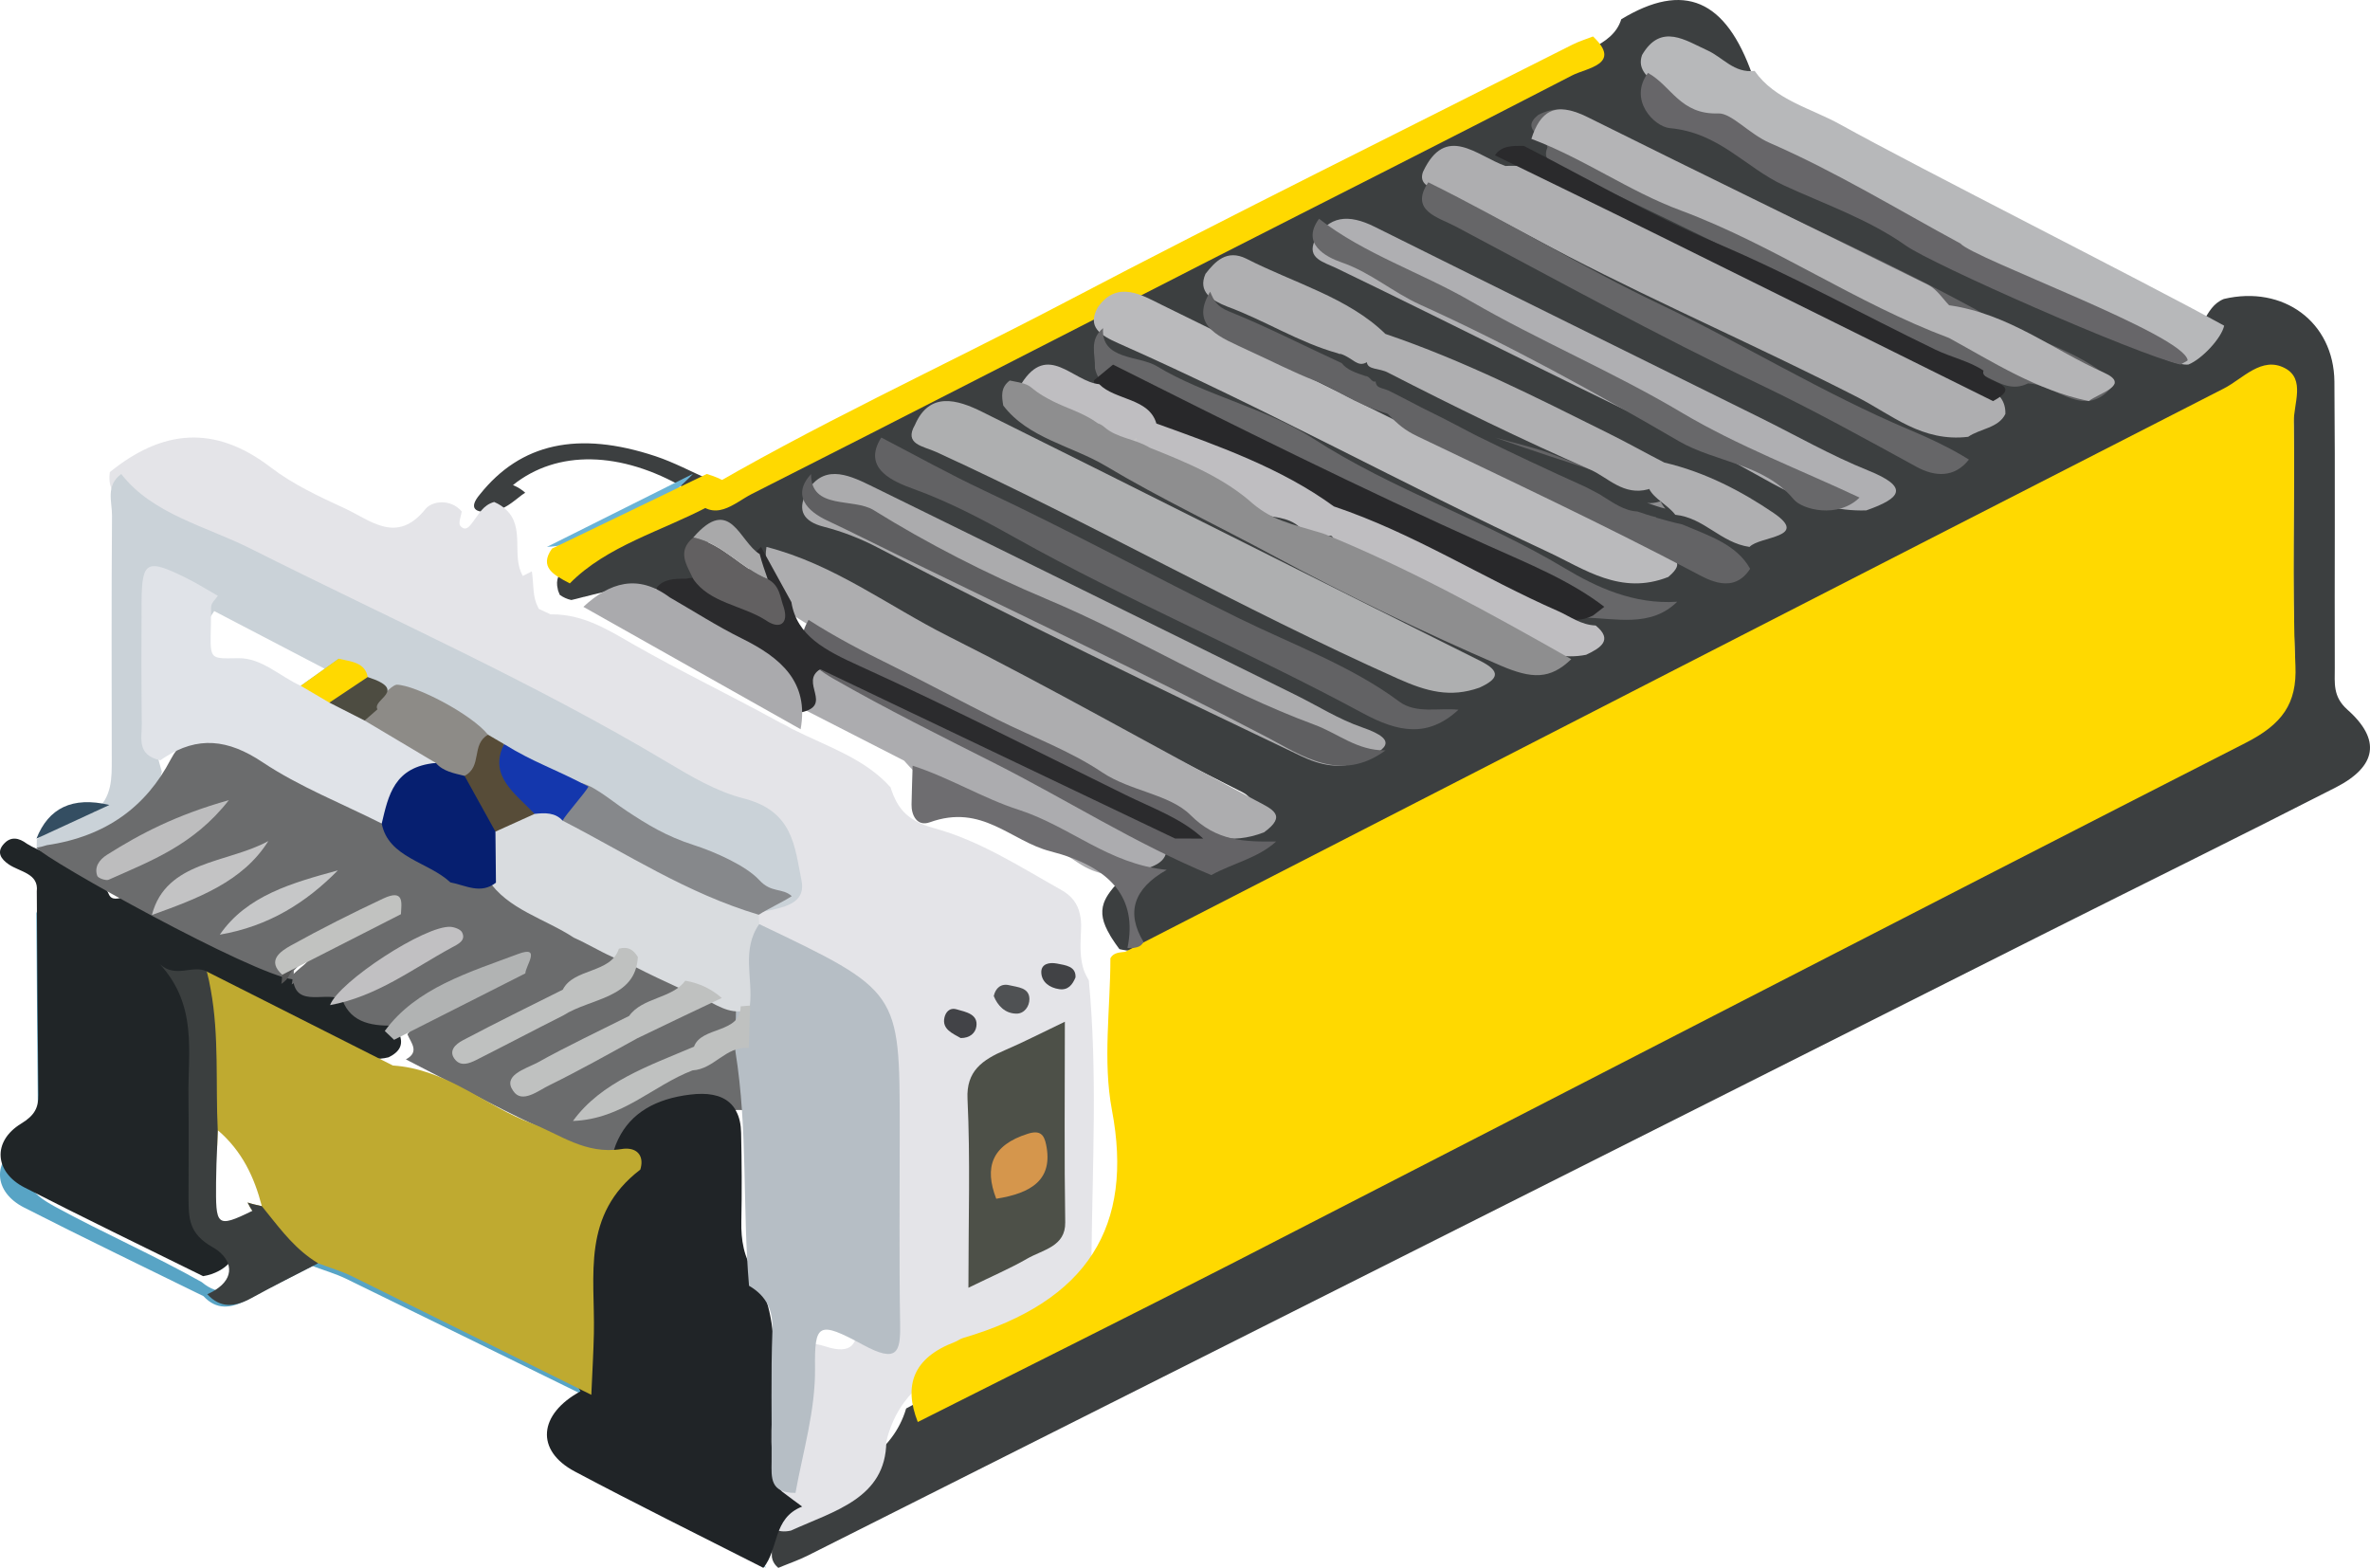 <svg width="65" height="43" viewBox="0 0 65 43" fill="none" xmlns="http://www.w3.org/2000/svg">
<path d="M64.059 21.597C61.434 22.939 58.783 24.242 56.144 25.568C44.814 31.267 33.482 36.969 22.15 42.665C21.894 42.793 21.614 42.888 21.346 43C21.269 42.937 21.217 42.865 21.188 42.78C21.181 42.757 21.175 42.733 21.17 42.705C21.167 42.669 21.167 42.638 21.167 42.602C21.167 42.011 21.405 41.523 21.909 41.155C21.974 41.108 22.046 41.063 22.121 41.02C22.134 41.011 22.149 41.002 22.165 40.993C23.317 40.424 24.486 39.876 24.852 38.629C24.888 38.609 24.922 38.591 24.958 38.573C25.012 38.541 25.066 38.512 25.123 38.483H25.125C28.643 36.577 32.266 34.824 35.849 33.022C44.399 28.721 52.925 24.381 61.504 20.123C62.514 19.622 62.972 19.013 62.934 17.977C62.862 15.882 62.928 13.783 62.906 11.687C62.893 10.507 62.707 10.417 61.506 11.013C53.639 14.923 45.801 18.878 37.97 22.84C36.112 23.779 34.221 24.665 32.389 25.64C31.905 25.896 31.398 26.177 30.776 26.047C30.751 26.042 30.728 26.038 30.702 26.031C30.699 26.026 30.694 26.022 30.691 26.017C30.616 25.916 30.552 25.824 30.495 25.734C30.477 25.704 30.46 25.678 30.444 25.651C30.444 25.648 30.444 25.648 30.444 25.648C30.241 25.307 30.181 25.041 30.274 24.767C30.31 24.666 30.366 24.565 30.444 24.46C30.542 24.325 30.676 24.183 30.843 24.024C30.892 23.979 30.944 23.932 31.001 23.882C31.014 23.871 31.029 23.858 31.045 23.844C31.359 23.599 31.707 23.392 32.024 23.148C32.039 23.139 32.055 23.125 32.07 23.114C32.106 23.091 32.145 23.071 32.184 23.055C32.241 23.026 32.297 23.004 32.357 22.986C32.432 22.961 32.509 22.941 32.586 22.923C32.64 22.912 32.691 22.901 32.745 22.892C33.093 22.75 33.477 22.669 33.809 22.508H33.812C33.91 22.458 34 22.404 34.088 22.337C34.17 22.271 34.247 22.198 34.317 22.11C34.364 21.874 34.165 21.77 33.987 21.683C29.746 19.552 25.598 17.278 21.246 15.325C21.233 15.318 21.217 15.314 21.204 15.307C21.142 15.304 21.081 15.304 21.019 15.302C20.972 15.3 20.923 15.297 20.874 15.291C20.83 15.289 20.784 15.282 20.738 15.271C20.717 15.268 20.699 15.264 20.678 15.26C20.24 15.23 20.019 14.55 19.475 14.853C19.436 14.873 19.398 14.898 19.357 14.93C19.321 14.959 19.292 14.988 19.269 15.02C19.096 15.254 19.23 15.561 19.104 15.809C19.091 15.836 19.076 15.863 19.055 15.887C19.05 15.893 19.048 15.898 19.042 15.903C18.857 16.06 18.633 16.143 18.388 16.186C18.336 16.195 18.279 16.202 18.226 16.209C18.223 16.209 18.223 16.209 18.22 16.206C17.455 15.991 16.736 16.186 16.02 16.37C16.017 16.368 16.014 16.368 16.012 16.37C15.94 16.39 15.867 16.409 15.796 16.426C15.755 16.435 15.711 16.446 15.669 16.456C15.551 16.431 15.445 16.381 15.352 16.314C15.334 16.274 15.319 16.236 15.306 16.198V16.195C15.303 16.186 15.301 16.175 15.299 16.166C15.299 16.163 15.299 16.161 15.299 16.161C15.162 15.637 15.695 15.433 16.092 15.204C16.28 15.096 16.466 14.99 16.657 14.889C16.659 14.891 16.659 14.889 16.659 14.889C16.93 14.74 17.203 14.599 17.481 14.46C17.487 14.46 17.492 14.457 17.494 14.453C17.75 14.323 18.012 14.197 18.273 14.071C18.497 13.964 18.791 13.851 18.558 13.618C18.538 13.595 18.51 13.57 18.476 13.543C18.579 13.494 18.685 13.442 18.788 13.391C17.025 12.366 15.278 12.332 14.069 13.303C14.211 13.364 14.322 13.436 14.405 13.514C14.376 13.532 14.345 13.552 14.317 13.572C14.067 13.763 13.825 13.99 13.484 14.028C13.028 14.083 12.838 13.941 13.162 13.559C14.278 12.159 15.852 11.806 17.978 12.512C18.488 12.682 18.96 12.937 19.45 13.152C19.981 13.363 20.364 13.038 20.748 12.845C28.378 9.004 35.992 5.141 43.642 1.334C44.032 1.141 44.346 0.916 44.465 0.528C46.185 -0.513 47.333 -0.021 48.064 2.065C47.56 2.494 47.158 2.085 46.732 1.932C46.279 1.77 45.84 1.465 45.369 1.89C45.362 1.908 45.351 1.923 45.346 1.939C45.261 2.128 45.261 2.283 45.315 2.414C45.416 2.656 45.696 2.816 45.975 2.946C46.003 2.96 46.034 2.973 46.062 2.987C48.415 4.092 50.737 5.246 52.966 6.533C53.612 6.908 54.244 7.263 55.019 7.376C55.035 7.385 55.05 7.394 55.066 7.405C55.091 7.421 55.114 7.436 55.138 7.452C55.151 7.459 55.161 7.466 55.172 7.475C55.182 7.481 55.194 7.491 55.205 7.5C55.502 7.711 55.765 7.965 56.143 8.068H56.146C56.153 8.07 56.159 8.073 56.167 8.073C56.177 8.077 56.19 8.079 56.203 8.082C56.228 8.088 56.259 8.095 56.288 8.1C56.339 8.134 56.391 8.165 56.445 8.194H56.448C57.084 8.576 57.808 8.83 58.432 9.232C58.772 9.45 59.135 9.554 59.517 9.457C59.571 9.444 59.625 9.426 59.679 9.401C59.731 9.383 59.78 9.359 59.831 9.331C60.486 9.163 60.419 8.43 60.993 8.199C62.619 7.815 64.008 8.828 64.024 10.466C64.047 13.087 64.026 15.707 64.034 18.327C64.037 18.723 63.972 19.1 64.379 19.462C65.307 20.284 65.191 21.017 64.059 21.597Z" fill="#3C3F40"/>
<path d="M21 43C20.924 42.938 20.873 42.868 20.846 42.785C19.16 41.968 17.462 41.169 15.793 40.324C14.712 39.777 14.8 38.831 15.95 38.235V38.233H15.947C13.794 37.179 11.648 36.121 9.492 35.071C9.201 34.931 8.88 34.839 8.572 34.722C7.973 35.03 7.364 35.328 6.773 35.651C6.33 35.89 5.936 35.932 5.58 35.548C3.937 34.74 2.286 33.947 0.659 33.117C-0.171 32.696 -0.234 31.852 0.565 31.367C0.942 31.139 1.046 30.926 1.04 30.577C1.02 28.72 1.01 26.86 0.997 25C1.791 27.161 1.842 29.385 0.969 31.468C0.582 32.395 0.767 32.689 1.52 33.1C2.837 33.818 4.23 34.428 5.534 35.164C5.653 35.263 5.769 35.331 5.888 35.372C5.928 35.388 5.971 35.399 6.012 35.405C6.289 35.462 6.575 35.383 6.886 35.218C7.288 35.001 7.69 34.775 8.137 34.636C8.208 34.615 8.279 34.595 8.352 34.577C8.466 34.551 8.579 34.531 8.701 34.518C9.901 34.696 10.844 35.341 11.84 35.866C13.167 36.567 14.623 37.094 15.808 37.987C15.856 38.022 15.907 38.06 15.954 38.101C15.964 38.108 15.977 38.117 15.988 38.125C16.071 38.36 15.94 38.556 15.821 38.747C15.424 39.397 15.677 39.858 16.356 40.215C17.474 40.801 18.664 41.278 19.753 41.904C20.127 42.119 20.58 42.266 20.825 42.611C20.873 42.677 20.913 42.751 20.944 42.833C20.96 42.888 20.98 42.945 21 43Z" fill="#58A4C5"/>
<path d="M29.936 34.371C29.929 35.069 29.501 35.573 28.867 35.952C28.238 36.332 27.583 36.68 26.904 36.977C25.748 37.482 24.773 38.107 24.397 39.234H24.394C24.361 39.332 24.333 39.435 24.308 39.541C24.293 41.096 22.877 41.437 21.692 41.978C21.5 42.021 21.356 41.998 21.242 41.937C21.109 41.859 21.018 41.723 20.942 41.566C20.932 41.546 20.921 41.523 20.911 41.502C20.904 41.382 20.901 41.259 20.901 41.139V41.136C20.906 39.936 21.26 38.768 21.349 37.57C21.399 36.891 21.965 36.711 22.643 36.929C23.378 37.166 23.522 36.841 23.519 36.279C23.512 33.899 23.514 31.52 23.517 29.138C23.519 28.404 23.11 27.961 22.488 27.57C21.702 27.075 20.767 26.761 20.133 26.07C20.118 26.047 20.103 26.024 20.09 26.002C20.075 25.974 20.062 25.947 20.05 25.92C20.027 25.859 20.009 25.793 20.002 25.727C20.005 25.666 20.012 25.609 20.027 25.557C20.034 25.523 20.047 25.491 20.06 25.461C20.11 25.35 20.189 25.257 20.283 25.175C20.358 25.107 20.444 25.047 20.535 24.99C20.583 24.959 20.631 24.929 20.682 24.897C21.397 23.993 21.271 23.059 20.204 22.538C16.815 20.879 13.661 18.87 10.224 17.272C8.106 16.288 6.042 15.197 3.957 14.149C3.451 13.894 2.913 13.61 3.012 12.948C4.442 11.789 5.878 11.63 7.427 12.819C8.023 13.278 8.748 13.617 9.454 13.942C10.159 14.265 10.879 14.942 11.668 13.962C11.844 13.739 12.355 13.669 12.663 14.026C12.646 14.162 12.56 14.351 12.628 14.426C12.78 14.596 12.893 14.412 12.974 14.308C13.136 14.099 13.247 13.853 13.553 13.767C13.692 13.828 13.801 13.901 13.881 13.98C14.407 14.469 14.018 15.244 14.339 15.796C14.422 15.755 14.503 15.712 14.586 15.671C14.586 15.676 14.589 15.68 14.589 15.685C14.594 15.714 14.597 15.742 14.599 15.771C14.637 16.069 14.609 16.378 14.758 16.657C14.758 16.657 14.758 16.66 14.758 16.662C14.765 16.676 14.773 16.687 14.781 16.701C14.887 16.751 14.993 16.801 15.099 16.849C15.223 16.846 15.342 16.853 15.459 16.869C15.461 16.867 15.464 16.867 15.466 16.869C16.194 16.96 16.8 17.346 17.401 17.69C18.673 18.415 19.999 19.053 21.286 19.758C21.321 19.776 21.354 19.794 21.389 19.813V19.815C21.399 19.82 21.407 19.824 21.417 19.829C21.44 19.84 21.46 19.849 21.483 19.86C21.564 19.901 21.645 19.947 21.723 19.992C21.735 19.999 21.748 20.006 21.761 20.01C22.693 20.478 23.729 20.808 24.427 21.596C24.432 21.617 24.439 21.635 24.444 21.655C24.482 21.769 24.525 21.871 24.576 21.967C24.76 22.321 25.058 22.56 25.614 22.712C26.878 23.058 27.977 23.774 29.102 24.405C29.4 24.571 29.552 24.79 29.612 25.051C29.645 25.178 29.655 25.314 29.65 25.46C29.64 25.753 29.615 26.049 29.662 26.339C29.678 26.444 29.703 26.546 29.741 26.649C29.756 26.687 29.774 26.726 29.794 26.764C29.814 26.805 29.837 26.846 29.862 26.887C30.1 29.382 29.964 31.878 29.936 34.371Z" fill="#E4E4E8"/>
<path d="M21.184 24.952C20.985 25.004 20.8 25.01 20.62 24.988C20.378 24.957 20.142 24.867 19.889 24.752C18.363 24.054 16.997 23.125 15.448 22.468C15.435 22.459 15.423 22.448 15.413 22.436C15.39 22.418 15.367 22.401 15.344 22.381C14.782 21.902 14.294 21.345 13.545 21.059C13.535 21.055 13.525 21.051 13.515 21.046C13.492 21.037 13.469 21.028 13.449 21.017C13.373 20.984 13.297 20.946 13.224 20.905C13.138 20.863 13.052 20.818 12.963 20.78H12.951C11.893 20.872 11.096 20.27 10.174 19.987C10.144 19.967 10.116 19.947 10.093 19.922C10.075 19.906 10.06 19.891 10.048 19.873C9.916 19.717 9.901 19.509 9.825 19.329C9.794 19.253 9.754 19.184 9.693 19.124C9.693 19.122 9.691 19.122 9.688 19.119C9.539 18.914 9.301 18.829 9.066 18.736C9.018 18.716 8.969 18.698 8.922 18.676C8.906 18.669 8.894 18.66 8.878 18.653C8.967 18.589 9.053 18.527 9.142 18.464C8.051 17.896 6.963 17.328 5.875 16.759C5.801 16.864 5.741 16.965 5.693 17.063C5.645 17.04 5.599 17.016 5.551 16.991C4.275 16.376 4.21 16.396 4.232 17.68C4.25 18.808 4.073 19.946 4.409 21.063C4.417 21.09 4.425 21.114 4.432 21.141C4.435 21.147 4.437 21.156 4.439 21.163C4.188 22.469 2.916 23.614 1.519 23.793C1.301 23.819 1.106 23.781 1 23.583C1.003 23.396 1.005 23.211 1.01 23.024C1.468 22.656 1.926 22.289 2.597 22.264C3.08 21.863 3.065 21.341 3.065 20.818C3.062 18.594 3.055 16.37 3.072 14.145C3.075 13.757 2.89 13.321 3.325 13C4.188 14.11 5.656 14.433 6.876 15.048C10.7 16.971 14.64 18.716 18.294 20.901C18.95 21.291 19.643 21.705 20.387 21.895C21.756 22.242 21.792 23.212 21.981 24.141C22.096 24.687 21.666 24.845 21.184 24.952Z" fill="#CAD2D8"/>
<path d="M10.801 28.913C10.776 28.933 10.746 28.95 10.713 28.968C10.695 28.979 10.675 28.99 10.655 28.998C10.061 29.148 9.609 28.853 9.138 28.623C7.97 28.051 6.875 27.37 5.665 26.865C5.592 26.835 5.519 26.804 5.443 26.775C5.37 26.786 5.249 26.771 5.161 26.773C5.083 26.773 5.031 26.784 5.053 26.832C5.262 27.259 5.378 27.689 5.436 28.122C5.519 28.733 5.486 29.35 5.451 29.967C5.413 30.587 5.373 31.209 5.433 31.821C5.501 32.489 5.335 33.128 6.115 33.68C6.643 34.055 6.507 34.592 6.001 34.857C5.878 34.923 5.732 34.974 5.571 35C3.935 34.192 2.292 33.399 0.672 32.568C-0.154 32.146 -0.216 31.302 0.579 30.817C0.954 30.589 1.057 30.376 1.052 30.026C1.032 28.168 1.021 26.308 1.009 24.447C1.067 23.952 0.543 23.915 0.239 23.706C0.022 23.557 -0.096 23.372 0.098 23.153C0.292 22.929 0.518 22.975 0.737 23.14C1.479 23.603 2.577 23.59 2.987 24.53C3.138 24.873 3.706 24.319 4.033 24.629C4.071 24.647 4.106 24.666 4.139 24.688C4.161 24.699 4.184 24.715 4.204 24.728C4.207 24.73 4.209 24.733 4.211 24.733C4.242 24.752 4.267 24.772 4.295 24.792C4.302 24.797 4.307 24.803 4.315 24.808C5.321 25.451 6.502 25.838 7.546 26.424C7.564 26.435 7.579 26.444 7.596 26.453C7.599 26.455 7.599 26.455 7.602 26.458C7.617 26.466 7.635 26.476 7.649 26.484C7.677 26.511 7.705 26.535 7.732 26.557C8.042 26.8 8.462 26.869 8.819 27.038C8.869 27.062 8.917 27.088 8.962 27.117C8.978 27.125 8.995 27.134 9.01 27.147C9.04 27.165 9.071 27.185 9.098 27.207C9.103 27.213 9.11 27.22 9.118 27.224C9.467 27.565 9.993 27.622 10.431 27.824C10.437 27.826 10.444 27.831 10.449 27.833C10.482 27.85 10.514 27.868 10.545 27.887C10.615 27.931 10.681 27.982 10.739 28.037C10.761 28.056 10.782 28.078 10.799 28.101C10.815 28.116 10.83 28.131 10.842 28.147C11.025 28.436 11.093 28.706 10.801 28.913Z" fill="#202527"/>
<path d="M19.342 28.917C19.12 28.986 18.897 29.073 18.695 29.177C18.998 29.004 19.321 28.866 19.645 28.744C20.09 28.364 21.06 28.33 20.777 27.466C20.595 27.397 20.433 27.31 20.252 27.241C19.16 26.947 18.634 27.845 17.785 28.07C17.623 28.139 17.461 28.209 17.299 28.278C17.501 28.174 17.724 28.053 17.926 27.915C18.33 27.517 19.26 27.535 19.24 26.775C18.796 26.55 18.351 26.342 17.926 26.136C17.258 26.671 16.551 27.155 15.701 27.432C15.014 27.708 14.448 28.14 13.679 28.434C14.468 27.95 15.277 27.622 16.025 27.224C16.49 26.792 17.542 26.792 17.4 25.911C17.036 25.756 16.834 25.393 16.368 25.393C15.681 24.822 14.771 24.563 13.982 24.131C13.598 23.959 13.214 23.837 12.809 24.079C12.526 23.302 11.454 23.094 11.05 22.421C9.776 21.488 8.28 20.848 6.803 20.191C5.934 19.811 5.125 19.984 4.68 20.831C4.013 22.109 2.921 22.939 1.283 23.18C1.182 23.215 1.101 23.232 1 23.25C1.283 23.595 6.905 26.723 8.037 26.861C8.058 26.775 8.058 26.688 8.058 26.619C8.3 26.359 8.563 26.135 8.847 25.945C8.604 26.152 8.402 26.377 8.26 26.619C8.22 26.723 8.139 26.792 8.038 26.861C8.119 27.673 8.988 27.155 9.393 27.431C9.635 28.07 10.242 28.157 10.91 28.122C11.395 27.95 11.84 27.708 12.285 27.448C11.86 27.708 11.476 27.984 11.173 28.364C11.274 28.606 11.516 28.848 11.132 29.055C12.325 29.66 13.478 30.3 14.691 30.869C15.622 31.302 16.45 32.131 17.704 31.544C17.745 31.544 17.886 31.751 17.987 31.872C18.048 31.768 18.128 31.682 18.128 31.579C18.209 30.49 19.301 30.542 20.07 30.455C21.04 30.334 20.717 31.094 20.778 31.544C20.919 32.702 20.495 33.877 21 35V28.589C20.312 28.174 19.887 28.814 19.342 28.917ZM13.659 26.758C13.881 26.671 14.084 26.516 14.306 26.481C13.659 26.81 12.951 27.086 12.325 27.431C12.749 27.189 13.194 26.948 13.659 26.758ZM16.874 30.11C17.34 29.902 17.785 29.643 18.229 29.419C17.785 29.66 17.36 29.937 16.874 30.11Z" fill="#6B6C6D"/>
<path d="M9 26C8.7 26.226 8.45 26.472 8.275 26.736C8.225 26.849 8.125 26.924 8 27C8.025 26.906 8.025 26.811 8.025 26.736C8.325 26.453 8.65 26.208 9 26Z" fill="#6B6C6D"/>
<path d="M43.69 1C44.501 1.764 43.51 1.865 43.12 2.067C39.803 3.785 36.461 5.464 33.131 7.163C28.959 9.292 24.797 11.436 20.615 13.55C20.137 13.791 19.583 14.384 19 13.63C22.289 11.678 25.811 10.073 29.212 8.289C33.809 5.877 38.479 3.574 43.12 1.227C43.3 1.135 43.499 1.075 43.69 1Z" fill="#FFD900"/>
<path d="M45.034 1.511C45.552 0.614 46.24 1.117 46.825 1.38C47.255 1.573 47.555 2.013 48.123 1.944C48.681 2.746 49.667 2.965 50.48 3.418C52.625 4.611 58.849 7.746 61 8.932C60.93 9.269 60.396 9.847 60.019 9.998C58.938 10.085 54.641 6.883 53.626 6.809C51.503 5.774 49.482 4.574 47.41 3.457C46.77 3.111 45.962 3.022 45.464 2.403C45.234 2.117 44.891 1.932 45.034 1.511Z" fill="#B7B8BA"/>
<path d="M3 22.077C2.333 22.385 1.667 22.692 1 23C1.328 22.165 1.98 21.836 3 22.077Z" fill="#344E62"/>
<path d="M25.171 39C24.778 37.999 25.041 37.24 26.188 36.805C26.265 36.776 26.331 36.72 26.409 36.697C29.849 35.69 31.098 33.618 30.496 30.444C30.241 29.092 30.454 27.67 30.454 26.28C30.537 26.126 30.701 26.122 30.859 26.105C40.902 20.95 50.943 15.791 60.996 10.652C61.513 10.388 62.032 9.758 62.67 10.099C63.234 10.4 62.903 11.076 62.91 11.578C62.943 13.804 62.858 16.033 62.955 18.256C63.001 19.301 62.589 19.864 61.591 20.373C52.341 25.093 43.121 29.861 33.885 34.603C30.993 36.087 28.076 37.535 25.171 39Z" fill="#FFD900"/>
<path d="M22 41.319C21.188 41.638 21.366 42.477 20.936 43C20.903 42.984 20.871 42.968 20.837 42.949C19.144 42.089 17.439 41.247 15.764 40.357C14.678 39.781 14.767 38.785 15.921 38.158V38.156H15.919C15.868 38.073 15.822 37.987 15.779 37.897C14.944 36.193 15.373 33.407 16.764 31.802C16.785 31.711 16.807 31.623 16.838 31.54C16.871 31.434 16.909 31.335 16.957 31.24C17.304 30.523 17.985 30.134 18.926 30.021C19.403 29.961 19.771 30.028 20.01 30.241C20.086 30.308 20.149 30.389 20.197 30.488C20.279 30.643 20.322 30.84 20.326 31.075C20.344 31.882 20.349 32.687 20.332 33.494C20.322 34.005 20.395 34.486 20.705 34.923C21.581 36.511 21.078 38.211 21.17 39.862C21.182 40.072 21.17 40.274 21.205 40.463C21.238 40.625 21.307 40.776 21.456 40.914C21.555 40.991 21.657 41.065 21.756 41.139C21.838 41.199 21.919 41.259 22 41.319Z" fill="#202427"/>
<path d="M22.1 13.544C22.543 12.721 23.221 12.996 23.854 13.306C27.748 15.214 31.635 17.136 35.523 19.054C36.134 19.355 36.712 19.726 37.36 19.949C38.451 20.325 37.945 20.58 37.333 20.874C36.744 21.11 36.211 20.988 35.67 20.73C31.776 18.867 27.877 17.011 24.073 15.018C23.609 14.775 23.114 14.58 22.588 14.445C22.031 14.303 21.873 13.996 22.1 13.544Z" fill="#ABABAD"/>
<path d="M55 11.352C54.815 11.741 54.305 11.754 53.979 11.98C52.719 12.132 51.878 11.372 50.953 10.899C48.347 9.564 45.635 8.385 43.035 7.043C41.858 6.435 40.719 5.773 39.479 5.253C39.237 5.152 38.902 5.057 39.027 4.714C39.652 3.378 40.502 4.276 41.289 4.552C42.533 4.48 43.381 5.229 44.334 5.682C47.501 7.19 50.576 8.834 53.767 10.312C54.243 10.532 55.019 10.65 55 11.352Z" fill="#AEAEB0"/>
<path d="M36.061 6.591C36.434 5.913 36.979 5.86 37.702 6.22C41.222 7.973 44.751 9.712 48.277 11.457C49.26 11.943 50.209 12.489 51.233 12.902C52.377 13.362 52.141 13.662 51.185 13.998C49.584 14.053 48.468 13.1 47.224 12.515C43.673 10.847 40.196 9.064 36.666 7.361C36.302 7.185 35.831 7.091 36.061 6.591Z" fill="#AFAFB2"/>
<path d="M25.094 11.652C25.492 10.733 26.251 10.955 26.932 11.293C31.493 13.558 36.033 15.852 40.59 18.122C41.183 18.417 41.093 18.622 40.575 18.86C39.773 19.143 39.125 18.964 38.341 18.614C34.02 16.685 29.966 14.359 25.671 12.394C25.323 12.235 24.781 12.188 25.094 11.652Z" fill="#AEAFB0"/>
<path d="M30.104 8.436C30.637 7.658 31.346 8.109 31.857 8.359C36.399 10.582 40.908 12.853 45.441 15.09C45.855 15.294 46.283 15.38 45.754 15.824C44.45 16.34 43.449 15.601 42.47 15.145C38.502 13.295 34.7 11.197 30.683 9.419C30.16 9.187 29.817 8.967 30.104 8.436Z" fill="#BABABC"/>
<path d="M21.021 15C22.878 15.476 24.355 16.619 26.008 17.449C28.853 18.878 31.611 20.456 34.423 21.944C34.906 22.199 35.31 22.359 34.667 22.828C33.743 23.182 33.059 22.95 32.134 22.49C29.591 21.227 27.183 19.754 24.624 18.526C23.57 18.02 22.598 17.409 21.623 16.792C21.216 16.254 20.917 15.684 21.021 15Z" fill="#ADADAF"/>
<path d="M30.254 9C30.185 9.878 31.25 9.752 31.722 10.04C33.039 10.843 34.738 11.199 36.021 12.031C38.181 13.43 40.709 14.26 42.911 15.582C43.787 16.108 44.815 16.583 46 16.503C45.273 17.22 44.32 16.956 43.423 16.937C42.453 17.058 41.894 16.373 41.178 16.043C37.699 14.442 34.313 12.7 30.908 10.987C30.492 10.777 30.125 10.538 30.03 10.099C30.046 9.724 29.861 9.319 30.254 9Z" fill="#676769"/>
<path d="M58 10.509C57.211 11.601 56.413 10.533 55.619 10.516C55.2 10.725 54.857 10.521 54.52 10.356C50.628 8.452 46.788 6.473 42.846 4.644C42.582 4.521 42.29 4.38 42.442 4.043C42.4 3.737 41.661 3.572 42.19 3.151C42.607 2.931 43.015 2.962 43.419 3.177C46.944 5.062 50.711 6.595 54.218 8.505C55.408 9.266 56.982 9.515 58 10.509Z" fill="#646466"/>
<path d="M57.287 11C55.838 10.695 54.666 9.931 53.456 9.27C50.875 8.303 48.691 6.743 46.11 5.777C44.681 5.251 43.45 4.352 42 3.809C42.238 3.063 42.635 2.758 43.549 3.216C46.646 4.759 49.763 6.268 52.88 7.812C53.118 7.931 53.277 8.185 53.456 8.372C55.103 8.609 56.294 9.593 57.704 10.22C58.458 10.559 57.565 10.779 57.287 11Z" fill="#B4B4B6"/>
<path d="M24.17 12C25.111 12.488 26.034 13.004 26.996 13.456C29.358 14.566 31.637 15.806 33.974 16.954C35.447 17.678 37.058 18.26 38.374 19.24C38.837 19.584 39.453 19.407 40 19.465C39.161 20.243 38.341 20.081 37.379 19.561C34.25 17.871 30.924 16.474 27.818 14.734C26.983 14.266 26.046 13.769 25.063 13.413C24.539 13.223 23.619 12.865 24.17 12Z" fill="#626264"/>
<path d="M39.172 5C41.336 6.07 43.391 7.328 45.556 8.36C47.851 9.454 49.994 10.783 52.352 11.78C52.899 12.011 53.481 12.28 54 12.604C53.601 13.113 53.062 13.075 52.568 12.806C51.15 12.031 49.744 11.25 48.272 10.547C45.437 9.192 42.694 7.681 39.927 6.213C39.445 5.957 38.647 5.785 39.172 5Z" fill="#666668"/>
<path d="M22.245 13C22.236 13.995 23.406 13.645 23.961 13.991C25.441 14.91 27.053 15.735 28.695 16.426C31.213 17.483 33.468 18.923 36.057 19.879C36.695 20.115 37.221 20.589 38 20.58C36.764 21.488 35.697 20.714 34.75 20.219C31.433 18.485 28.029 16.883 24.653 15.236C23.994 14.915 23.343 14.584 22.678 14.272C22.159 14.028 21.701 13.59 22.245 13Z" fill="#5F5F61"/>
<path d="M24.796 20.862C23.893 20.4 22.99 19.938 22.087 19.476C22.046 18.991 21.805 18.426 22.363 18.102C22.874 17.805 23.311 18.23 23.727 18.45C26.326 19.824 28.957 21.148 31.509 22.597C31.756 22.737 32.054 22.828 31.992 23.177C32.051 23.702 31.57 23.756 31.215 23.92C30.618 24.074 30.092 24.015 29.561 23.658C28.498 22.943 27.321 22.399 26.124 21.893C25.586 21.664 25.166 21.284 24.796 20.862Z" fill="#ACACAF"/>
<path d="M36.176 6C37.414 6.966 38.969 7.469 40.329 8.256C42.213 9.347 44.25 10.202 46.126 11.318C47.653 12.226 49.368 12.88 51 13.646C50.411 14.228 49.431 13.981 49.194 13.695C48.375 12.71 47.049 12.685 46.038 12.096C43.741 10.759 41.398 9.463 38.956 8.359C38.196 8.015 37.599 7.475 36.793 7.196C36.357 7.045 35.676 6.683 36.176 6Z" fill="#68686A"/>
<path d="M22.175 17C22.889 17.46 23.692 17.878 24.412 18.231C25.391 18.711 26.361 19.237 27.344 19.728C28.309 20.21 29.351 20.594 30.229 21.183C31.001 21.7 32.076 21.78 32.65 22.353C33.371 23.073 34.127 23.089 35 23.079C34.501 23.536 33.805 23.677 33.221 24C31.137 23.137 29.262 21.935 27.267 20.927C25.785 20.177 24.294 19.439 22.858 18.615C22.201 18.238 21.729 17.774 22.175 17Z" fill="#646366"/>
<path d="M21.705 16.514C21.853 17.441 22.639 17.84 23.566 18.261C26.044 19.385 28.452 20.613 30.882 21.807C31.617 22.168 32.419 22.452 33 23C32.742 22.999 32.484 22.998 32.227 22.997C28.958 21.437 25.689 19.877 22.497 18.353C21.913 18.708 22.872 19.341 21.97 19.538L21.972 19.538C21.571 18.276 20.416 17.622 19.1 17.074C18.624 16.876 17.998 16.735 18 16.131C18.189 15.876 18.497 15.871 18.807 15.872C19.452 15.728 19.774 16.245 20.298 16.369C21.072 16.552 20.711 16.179 20.647 15.939C20.56 15.695 20.439 15.451 20.656 15.211C20.728 15.141 20.8 15.07 20.872 15C21.15 15.505 21.428 16.009 21.705 16.514Z" fill="#2B2B2D"/>
<path d="M30.526 10C33.917 11.704 37.315 13.396 40.806 14.961C41.906 15.455 43.062 15.919 44 16.642C43.896 16.723 43.791 16.803 43.687 16.884C43.08 17.186 42.618 16.826 42.143 16.628C40.151 15.798 38.32 14.729 36.323 13.903C34.859 12.942 33.02 12.529 31.5 11.651C31.06 11.195 30.052 11.213 30 10.433C30.175 10.288 30.35 10.144 30.526 10Z" fill="#28282A"/>
<path d="M18.364 16.381C19.024 16.76 19.665 17.174 20.347 17.511C21.411 18.038 22.194 18.701 21.958 20C19.972 18.881 17.986 17.762 16 16.643C16.719 15.977 17.489 15.73 18.364 16.381Z" fill="#AAAAAD"/>
<path d="M41.791 4C43.553 4.9 45.257 5.895 47.092 6.675C49.16 7.553 51.083 8.626 53.084 9.591C53.517 9.8 54.009 9.903 54.402 10.165C54.254 10.495 55.608 10.495 54.661 11C51.546 9.456 48.433 7.91 45.315 6.369C43.881 5.66 42.439 4.963 41 4.26C41.179 3.99 41.486 3.999 41.791 4Z" fill="#2A2A2C"/>
<path d="M45.197 2C45.839 2.35 46.077 3.148 47.13 3.111C47.487 3.099 47.973 3.673 48.534 3.918C50.35 4.709 52.031 5.739 53.765 6.677C54.132 7.095 59.91 9.176 60 9.883C59.961 9.919 59.847 9.964 59.807 10C58.505 9.684 52.996 7.248 52.275 6.739C51.237 6.006 50.047 5.603 48.92 5.082C47.867 4.595 47.157 3.638 45.796 3.514C45.37 3.474 44.65 2.742 45.197 2Z" fill="#676669"/>
<path d="M19 13.003C18.924 13.083 18.845 13.16 18.764 13.237C18.427 13.565 18.066 13.86 17.677 14.108C17.675 14.113 17.67 14.115 17.664 14.115C17.399 14.288 17.12 14.438 16.825 14.562C16.825 14.562 16.825 14.565 16.823 14.562C16.347 14.768 15.834 14.911 15.271 14.974C15.181 14.986 15.092 14.993 15 15C15.087 14.958 15.171 14.913 15.258 14.871C16.399 14.302 17.538 13.731 18.679 13.159C18.785 13.107 18.892 13.053 18.997 13C18.997 13.003 19 13.003 19 13.003Z" fill="#6AB3D6"/>
<path d="M39.468 10.182C39.629 10.515 39.806 10.77 40 11C39.661 10.693 39.339 10.387 39 10.055C39.177 9.978 39.371 9.952 39.468 10.182Z" fill="#636365"/>
<path d="M42.658 12.488C43.112 12.667 43.546 12.845 44 13C42.993 12.678 41.987 12.345 41 12C41.553 12.155 42.145 12.286 42.658 12.488Z" fill="#636365"/>
<path d="M45 13.422C44.617 13.404 44.298 13.176 44 13C44.319 13.14 44.659 13.281 45 13.422Z" fill="#636365"/>
<path d="M25.03 21C26.049 21.331 26.963 21.895 27.919 22.202C29.36 22.666 30.397 23.7 32 23.856C31.079 24.374 30.882 25.036 31.362 25.833C31.283 26.001 31.102 26.001 30.922 26C31.207 24.628 30.464 23.772 28.807 23.347C27.716 23.067 26.943 22.032 25.501 22.552C25.142 22.681 24.995 22.342 25 22.068C25.006 21.712 25.02 21.356 25.03 21Z" fill="#6E6D70"/>
<path d="M47.983 15C47.184 14.883 46.745 14.201 45.946 14.118C45.746 13.851 45.367 13.685 45.227 13.402C45.227 13.419 45.206 13.419 45.206 13.419C44.527 13.602 44.108 13.103 43.629 12.886C41.731 12.054 39.893 11.156 38.076 10.223C37.836 10.09 37.508 10.15 37.488 9.934C37.228 10.084 37.117 9.824 36.777 9.708C36.758 9.708 36.718 9.708 36.697 9.691C35.619 9.391 34.7 8.792 33.661 8.409C33.242 8.243 32.843 8.01 33.062 7.51C33.322 7.178 33.642 6.828 34.181 7.094C35.479 7.76 36.977 8.159 37.996 9.158C40.153 9.89 42.111 10.889 44.088 11.871C44.627 12.137 45.127 12.421 45.646 12.686C46.785 12.953 47.783 13.485 48.642 14.068C49.641 14.75 48.262 14.7 47.983 15Z" fill="#AFAFB1"/>
<path d="M48 15.599C47.544 16.308 46.85 15.902 46.473 15.7C43.975 14.383 41.418 13.184 38.88 11.968C38.523 11.799 38.336 11.635 38.059 11.348C37.056 11.039 36.699 10.685 36.084 10.449C35.47 10.212 34.855 9.891 34.221 9.604C33.526 9.267 32.595 8.979 33.19 8C33.289 8.236 33.368 8.405 33.705 8.54C34.756 8.963 35.767 9.486 36.798 9.959C36.937 10.144 37.195 10.229 37.453 10.314C37.572 10.314 37.628 10.509 37.727 10.459C37.747 10.679 37.928 10.617 38.166 10.753C38.226 10.786 38.305 10.82 38.365 10.854C38.781 11.074 39.178 11.276 39.594 11.479C39.891 11.63 40.169 11.782 40.466 11.934C41.457 12.424 42.469 12.897 43.48 13.352C43.539 13.386 43.619 13.42 43.678 13.454C43.777 13.505 43.876 13.555 43.975 13.623C44.253 13.792 44.55 14.011 44.907 14.028C45.066 14.078 45.244 14.146 45.403 14.18C45.403 14.18 45.423 14.18 45.423 14.197C45.66 14.264 45.898 14.332 46.136 14.382C46.85 14.687 47.623 14.923 48 15.599Z" fill="#636365"/>
<path d="M19.434 13.886C18.149 14.567 16.647 14.967 15.628 16C15.622 15.998 15.617 15.995 15.611 15.993V15.991C15.198 15.775 14.774 15.559 15.139 15.046C15.231 15.003 15.321 14.958 15.413 14.914C16.625 14.332 17.833 13.748 19.046 13.163C19.158 13.11 19.272 13.055 19.383 13H19.386C20.255 13.264 20.137 13.515 19.434 13.886Z" fill="#FFD900"/>
<path d="M43.502 17.958C42.295 18.197 41.571 17.359 40.727 16.932C39.56 16.35 38.353 15.786 37.147 15.256C36.865 15.136 36.664 14.966 36.543 14.726C36.503 14.641 36.382 14.76 36.362 14.658C36.121 14.863 35.92 14.692 35.638 14.453C35.316 14.162 34.894 14.196 34.512 14.094C33.727 13.359 32.601 13.085 31.676 12.52C31.314 12.213 30.509 12.52 30.389 11.888L30.368 11.871C29.945 11.341 29.101 11.478 28.578 11.085C28.357 10.914 27.914 10.914 28.015 10.52C28.739 9.374 29.422 10.469 30.147 10.537C30.589 10.982 31.514 10.914 31.715 11.615C33.425 12.23 35.155 12.846 36.583 13.889C38.775 14.624 40.666 15.856 42.737 16.762C43.079 16.916 43.36 17.138 43.763 17.155C44.246 17.547 43.904 17.77 43.502 17.958Z" fill="#BFBEC1"/>
<path d="M31.18 12C31.18 12.035 31.18 12.07 31.16 12.105V12.158C31.12 12.228 31.06 12.28 31 12.333C31 12.228 31.04 12.123 31.16 12.018L31.18 12Z" fill="#C4C4C4"/>
<path d="M20.995 17.006C20.355 16.602 19.454 16.532 19.015 15.882C18.835 15.495 18.555 15.126 19.015 14.74C19.835 14.915 20.315 15.583 21.055 15.882C21.395 16.058 21.395 16.391 21.495 16.655C21.635 17.094 21.395 17.287 20.995 17.006Z" fill="#626061"/>
<path d="M21.055 15.882C20.315 15.583 19.835 14.915 19.015 14.74C20.035 13.563 20.275 14.863 20.835 15.196C20.895 15.425 20.974 15.654 21.055 15.882Z" fill="#A9A9AA"/>
<path d="M43.094 18.078C42.515 18.64 42.014 18.622 41.155 18.254C39.035 17.34 36.974 16.339 34.974 15.267C33.414 14.424 31.814 13.669 30.315 12.773C29.395 12.228 28.195 12.018 27.515 11.121C27.475 10.876 27.435 10.63 27.694 10.436C28.475 10.577 28.062 10.592 28.88 11.006C29.268 11.203 29.707 11.317 30.115 11.613C30.175 11.631 30.235 11.666 30.295 11.718C30.635 12.017 31.135 12.034 31.535 12.28C32.555 12.685 33.575 13.106 34.375 13.826C34.915 14.266 35.334 14.347 36.295 14.634C38.675 15.601 40.895 16.831 43.094 18.078Z" fill="#8E8E8F"/>
<path d="M17.561 32.078C15.941 33.314 16.321 34.985 16.288 36.568C16.277 37.084 16.246 37.601 16.224 38.117C16.221 38.162 16.221 38.208 16.218 38.253H16.215C14.028 37.17 11.848 36.083 9.659 35.005C9.363 34.861 9.037 34.766 8.724 34.647C8.56 34.633 8.414 34.604 8.283 34.559C7.585 34.338 7.266 33.761 6.922 33.208C6.901 33.177 6.881 33.143 6.86 33.111C6.837 33.069 6.814 33.023 6.791 32.981C6.909 33.021 7.043 33.05 7.181 33.08C6.979 32.297 6.645 31.571 5.972 30.996C5.967 31.138 5.962 31.282 5.957 31.425C5.841 31.213 5.726 30.998 5.61 30.787C5.587 30.635 5.572 30.482 5.562 30.329C5.521 29.7 5.58 29.064 5.546 28.435C5.528 27.989 5.461 27.544 5.284 27.109C5.277 27.089 5.271 27.071 5.266 27.051C5.228 26.863 5.356 26.658 5.672 26.645C7.374 27.504 9.074 28.363 10.776 29.223H10.779C10.861 29.229 10.94 29.236 11.02 29.247C12.376 29.435 13.346 30.337 14.553 30.799C15.364 31.11 16.047 31.672 17.048 31.514C17.128 31.5 17.202 31.5 17.266 31.509C17.53 31.546 17.659 31.762 17.561 32.078Z" fill="#BFAA30"/>
<path d="M8.724 34.647C8.116 34.963 7.497 35.269 6.897 35.601C6.447 35.847 6.047 35.889 5.685 35.495C5.811 35.44 5.913 35.38 5.998 35.314C6.475 34.954 6.314 34.475 5.823 34.2C5.171 33.833 5.174 33.391 5.171 32.865C5.171 31.929 5.179 30.991 5.169 30.053C5.153 28.837 5.42 27.579 4.388 26.447C4.825 26.84 5.292 26.447 5.672 26.644C5.716 26.81 5.751 26.977 5.78 27.144C6.013 28.419 5.91 29.711 5.972 30.996C5.967 31.138 5.962 31.282 5.957 31.425C5.941 31.758 5.929 32.09 5.926 32.423C5.918 33.612 5.921 33.7 6.922 33.208C6.901 33.177 6.881 33.143 6.86 33.111C6.837 33.069 6.814 33.023 6.791 32.98C6.909 33.021 7.043 33.05 7.181 33.08C7.589 33.578 7.957 34.103 8.501 34.498C8.573 34.55 8.647 34.599 8.724 34.647Z" fill="#3B3F3F"/>
<path d="M21.817 40.944C21.111 40.949 21.158 40.516 21.162 40.093C21.172 38.897 21.139 37.7 21.184 36.505C21.205 35.968 21.051 35.56 20.543 35.263C20.359 33.126 20.515 30.975 20.171 28.846C20.134 28.423 20.199 28 20.181 27.576C20.233 26.797 19.628 25.871 20.822 25.344C24.674 27.182 24.674 27.182 24.676 30.936C24.677 32.734 24.658 34.532 24.687 36.329C24.699 37.088 24.607 37.393 23.665 36.881C22.445 36.219 22.339 36.297 22.353 37.513C22.367 38.683 22.023 39.803 21.817 40.944Z" fill="#B6BEC5"/>
<path d="M20.822 25.344C20.328 26.054 20.657 26.838 20.566 27.584C20.493 27.663 20.401 27.714 20.289 27.738C20.055 27.75 19.853 27.67 19.655 27.573C19.337 27.398 18.997 27.255 18.658 27.112C18.229 26.915 17.802 26.715 17.383 26.5C17.189 26.41 16.992 26.326 16.794 26.244C16.433 26.082 16.101 25.878 15.739 25.717C14.948 25.195 13.918 24.943 13.384 24.125C13.215 23.718 13.205 23.307 13.344 22.892C13.536 22.455 13.936 22.24 14.422 22.117C14.821 22.028 15.21 22.024 15.574 22.221C16.969 22.984 18.406 23.686 19.829 24.407C20.194 24.591 20.594 24.735 20.808 25.086C20.814 25.173 20.818 25.259 20.822 25.344Z" fill="#D9DCDF"/>
<path d="M26.56 35.318C26.56 33.437 26.614 31.785 26.535 30.137C26.499 29.38 26.932 29.07 27.579 28.794C28.067 28.585 28.537 28.341 29.205 28.022C29.205 29.96 29.187 31.744 29.215 33.526C29.225 34.19 28.601 34.272 28.166 34.523C27.716 34.783 27.227 34.992 26.56 35.318Z" fill="#4D5048"/>
<path d="M20.81 25.088C18.845 24.504 17.195 23.414 15.43 22.507C15.248 22.219 15.5 21.556 15.784 21.457C16.186 21.447 16.716 21.929 17.19 22.242C17.74 22.605 18.266 22.933 19.026 23.176C19.596 23.359 20.46 23.741 20.822 24.135C21.158 24.501 21.444 24.34 21.716 24.577C21.484 24.73 21.042 24.936 20.81 25.088Z" fill="#86888B"/>
<path d="M27.255 27.318C27.302 27.102 27.452 26.963 27.687 27.022C27.909 27.076 28.228 27.084 28.233 27.395C28.236 27.605 28.088 27.801 27.88 27.8C27.561 27.798 27.362 27.58 27.255 27.318Z" fill="#4F5153"/>
<path d="M29.497 26.806C29.415 27.003 29.297 27.166 29.045 27.128C28.778 27.088 28.575 26.932 28.559 26.686C28.543 26.437 28.77 26.384 28.991 26.427C29.224 26.473 29.513 26.5 29.497 26.806Z" fill="#414245"/>
<path d="M26.348 28.47C26.117 28.339 25.833 28.223 25.902 27.91C25.932 27.776 26.029 27.625 26.235 27.682C26.5 27.756 26.829 27.816 26.778 28.152C26.751 28.331 26.602 28.471 26.348 28.47Z" fill="#424347"/>
<path d="M11.964 20.839C11.946 20.86 11.928 20.88 11.916 20.903C11.903 20.912 11.895 20.921 11.893 20.93C11.477 21.435 11.184 22.019 10.658 22.445C10.599 22.497 10.538 22.542 10.471 22.587C9.375 22.035 8.202 21.573 7.205 20.907C6.248 20.267 5.423 20.186 4.513 20.774C4.477 20.799 4.438 20.824 4.399 20.851C3.745 20.713 3.891 20.244 3.889 19.857C3.876 18.742 3.876 17.626 3.883 16.512C3.891 15.38 4.022 15.312 5.126 15.861C5.419 16.007 5.693 16.181 5.975 16.341C5.901 16.447 5.79 16.539 5.79 16.648C5.79 18.121 5.612 18.066 6.542 18.052C7.179 18.043 7.682 18.555 8.25 18.81C8.324 18.756 8.401 18.702 8.476 18.647C8.54 18.686 8.607 18.722 8.674 18.756C8.838 18.846 8.999 18.936 9.162 19.028C9.203 19.053 9.244 19.078 9.287 19.1C9.359 19.141 9.431 19.177 9.506 19.213C9.716 19.313 9.932 19.41 10.117 19.545C10.14 19.558 10.163 19.576 10.186 19.595C10.186 19.595 10.189 19.595 10.189 19.597C10.85 19.933 11.725 20.037 11.964 20.839Z" fill="#E0E3E8"/>
<path d="M9.289 18.066C9.276 18.169 9.251 18.262 9.212 18.341C9.112 18.564 8.922 18.693 8.673 18.756C8.547 18.79 8.404 18.806 8.25 18.81C8.324 18.756 8.401 18.702 8.476 18.648C8.658 18.517 8.841 18.388 9.022 18.258C9.112 18.192 9.199 18.129 9.289 18.066Z" fill="#70B4D6"/>
<path d="M11.955 20.926C11.303 20.538 10.652 20.15 10 19.762C10.028 19.58 10.672 18.805 10.877 18.778C11.404 18.789 12.938 19.59 13.386 20.152C13.493 20.703 13.45 21.195 12.742 21.428C12.346 21.424 11.937 21.432 11.955 20.926Z" fill="#8D8B87"/>
<path d="M16.139 21.574C16.046 21.75 15.523 22.329 15.43 22.506C15.225 22.282 14.948 22.29 14.662 22.322C13.273 21.76 13.104 21.373 13.825 20.408C14.662 20.924 15.151 21.053 16.139 21.574Z" fill="#1437AD"/>
<path d="M13.825 20.408C13.387 21.288 14.14 21.766 14.662 22.322C14.305 22.483 13.946 22.645 13.588 22.808C12.755 22.533 12.515 22.005 12.741 21.278C13.235 21.026 12.916 20.414 13.386 20.151C13.532 20.237 13.678 20.323 13.825 20.408Z" fill="#574C38"/>
<path d="M10.085 18.569C10.079 18.726 10.044 18.848 9.982 18.941C9.879 19.096 9.707 19.171 9.505 19.213C9.358 19.243 9.194 19.256 9.032 19.269C8.773 19.116 8.511 18.962 8.249 18.809C8.324 18.755 8.401 18.701 8.475 18.647C8.658 18.516 8.84 18.387 9.022 18.256C9.111 18.191 9.199 18.128 9.289 18.065C9.626 18.147 10.013 18.163 10.085 18.569Z" fill="#FFD900"/>
<path d="M9.034 19.27C9.383 19.036 9.733 18.803 10.084 18.569C11.222 18.936 10.193 19.175 10.352 19.454C10.235 19.556 10.117 19.659 10 19.762C9.678 19.598 9.356 19.434 9.034 19.27Z" fill="#4D4C41"/>
<path d="M8.515 26.053C8.275 26.264 8.075 26.493 7.935 26.739C7.895 26.844 7.815 26.914 7.715 26.985C7.735 26.897 7.735 26.809 7.735 26.739C7.974 26.475 8.235 26.247 8.515 26.053Z" fill="#555555"/>
<path d="M10.553 28.276C11.411 27.097 12.869 26.667 14.209 26.164C14.858 25.921 14.416 26.482 14.408 26.696C13.207 27.303 12.008 27.911 10.808 28.518C10.723 28.437 10.638 28.357 10.553 28.276Z" fill="#B1B3B3"/>
<path d="M13.602 24.208C13.183 24.537 12.768 24.279 12.352 24.2C11.752 23.637 10.652 23.526 10.469 22.587C10.652 21.819 10.804 21.029 11.953 20.924C12.151 21.157 12.452 21.207 12.741 21.279C13.023 21.789 13.306 22.298 13.588 22.808C13.592 23.275 13.597 23.741 13.602 24.208Z" fill="#061F70"/>
<path d="M10.996 25.073C9.911 25.626 8.826 26.18 7.741 26.733C7.314 26.349 7.68 26.097 7.982 25.929C8.804 25.473 9.65 25.048 10.507 24.645C11.097 24.368 11.011 24.771 10.996 25.073Z" fill="#C1C2C0"/>
<path d="M6.277 21.944C5.311 23.184 4.112 23.621 2.979 24.128C2.909 24.16 2.692 24.085 2.669 24.024C2.58 23.783 2.718 23.581 2.934 23.444C3.858 22.861 4.827 22.355 6.277 21.944Z" fill="#BDBDBE"/>
<path d="M4.167 25.09C4.556 23.599 6.244 23.68 7.359 23.067C6.661 24.183 5.42 24.643 4.171 25.093L4.167 25.09Z" fill="#C3C3C4"/>
<path d="M9.266 23.871C8.397 24.756 7.363 25.406 6.029 25.634C6.766 24.562 8.013 24.213 9.266 23.871Z" fill="#C6C7C8"/>
<path d="M45.675 13.95C45.515 13.915 45.334 13.845 45.174 13.792C45.274 13.809 45.394 13.792 45.514 13.757C45.514 13.757 45.534 13.757 45.534 13.739C45.574 13.809 45.614 13.88 45.675 13.95Z" fill="#8E8E90"/>
<path d="M17.494 26.247C17.435 27.389 16.194 27.371 15.454 27.846C14.654 28.249 13.854 28.671 13.054 29.075C12.874 29.163 12.654 29.251 12.494 29.075C12.275 28.829 12.494 28.636 12.694 28.531C13.595 28.057 14.515 27.6 15.435 27.143C15.734 26.546 16.755 26.704 16.974 26.019C17.235 25.948 17.374 26.053 17.494 26.247Z" fill="#BFC1C0"/>
<path d="M27.323 32.877C26.993 32.023 27.189 31.408 28.194 31.093C28.526 30.989 28.634 31.119 28.69 31.388C28.891 32.351 28.292 32.724 27.323 32.877Z" fill="#D5964C"/>
<path d="M19.795 27.371C19.014 27.74 18.235 28.109 17.475 28.478C16.675 28.918 15.895 29.356 15.075 29.76C14.775 29.901 14.315 30.287 14.075 29.919C13.775 29.497 14.395 29.321 14.735 29.146C15.555 28.689 16.415 28.285 17.255 27.863C17.615 27.354 18.435 27.389 18.795 26.897C19.195 26.967 19.515 27.125 19.795 27.371Z" fill="#BFC1C0"/>
<path d="M20.574 27.581C20.555 27.968 20.555 28.355 20.534 28.741C19.894 28.689 19.594 29.321 18.994 29.356C17.894 29.778 17.074 30.691 15.714 30.744C16.494 29.672 17.794 29.233 19.034 28.706C19.234 28.144 20.314 28.355 20.314 27.599C20.395 27.599 20.475 27.581 20.574 27.581Z" fill="#BFC1C0"/>
<path d="M9.051 27.568C9.29 26.924 11.672 25.369 12.36 25.42C12.47 25.428 12.63 25.489 12.67 25.566C12.792 25.796 12.557 25.897 12.389 25.988C11.312 26.572 10.339 27.329 9.05 27.567L9.051 27.568Z" fill="#C1C0C2"/>
</svg>
